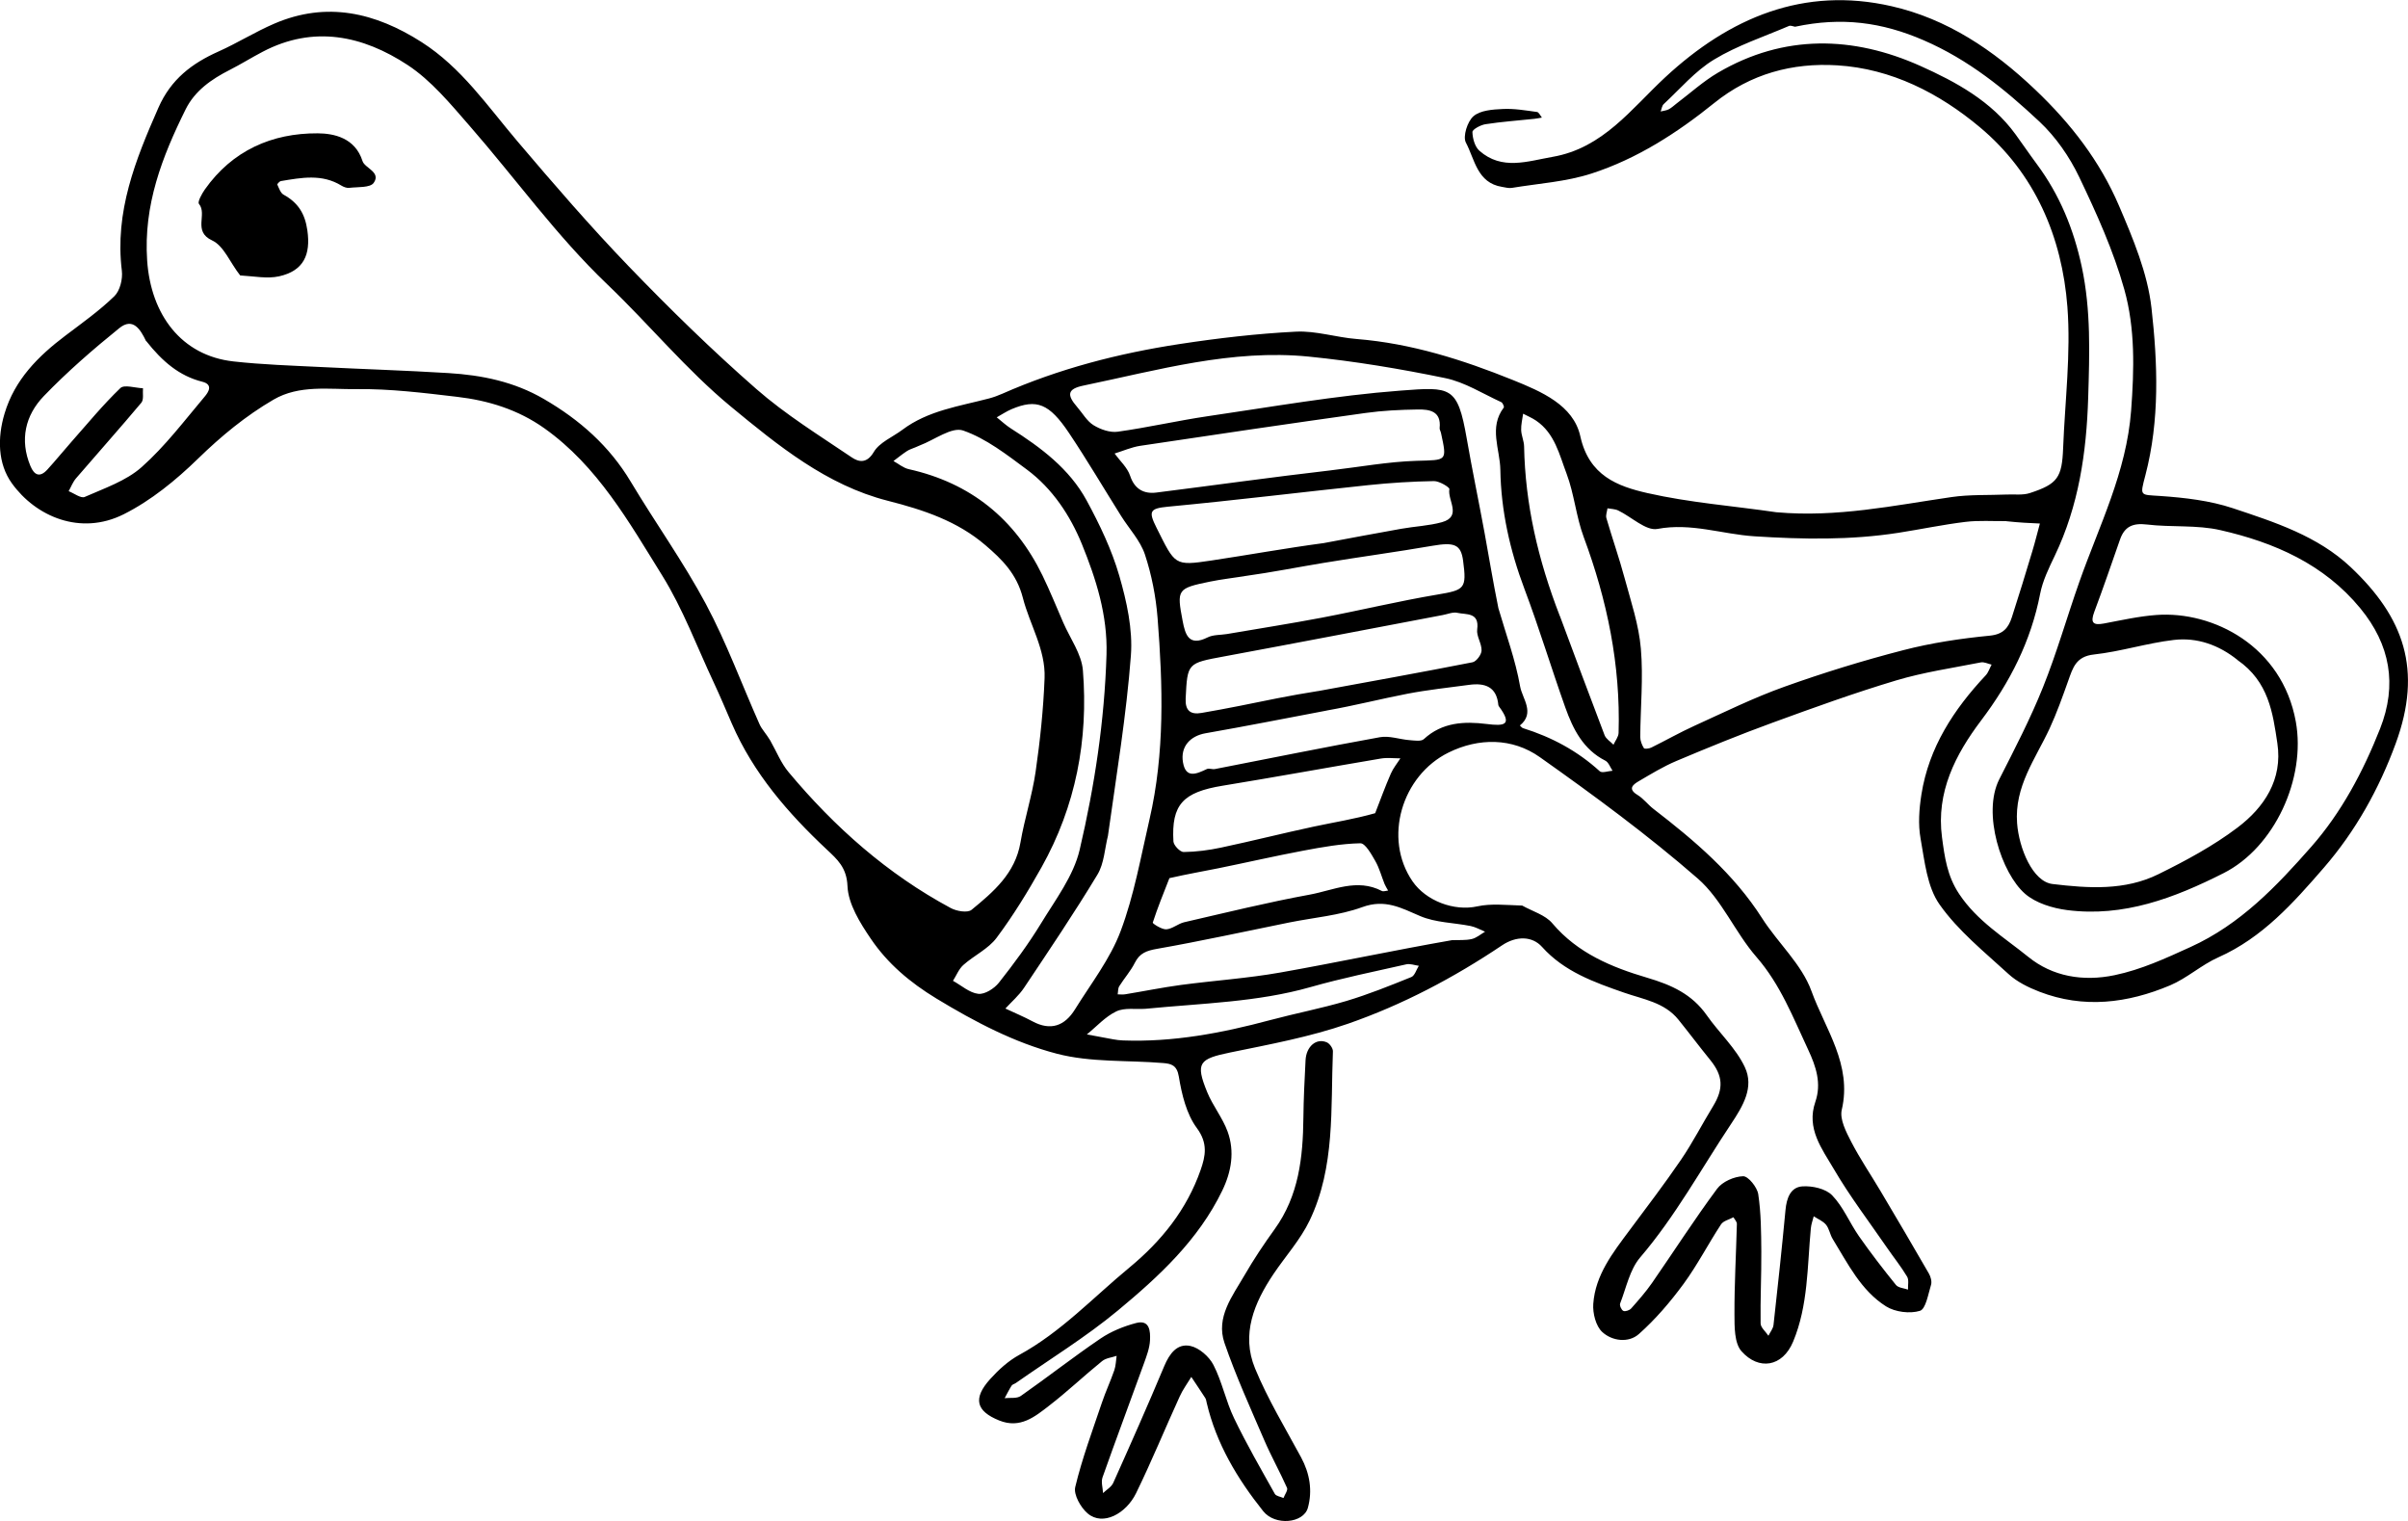 <?xml version="1.0" encoding="UTF-8"?>
<svg id="Layer_2" xmlns="http://www.w3.org/2000/svg" viewBox="0 0 468.17 295.7">
  <g id="Layer_3">
    <g id="grotesque">
      <path d="M345.45,99.59c11.65,1.04,22.75-1.32,33.94-2.95,3.55-.52,7.21-.35,10.81-.5,1.49-.06,3.07.16,4.44-.28,5.41-1.77,6.26-3,6.48-8.79.36-9.14,1.52-18.34.83-27.4-1.04-13.64-6.33-25.98-17-34.92-7.9-6.62-17.22-11.41-27.77-12.05-8.67-.53-16.83,1.63-23.9,7.33-7.19,5.8-15,10.84-23.83,13.7-4.96,1.61-10.33,1.94-15.52,2.8-.61.1-1.28-.1-1.91-.2-4.84-.77-5.3-5.37-7.02-8.61-.63-1.19.3-4.12,1.48-5.13,1.34-1.15,3.74-1.31,5.71-1.4,2.2-.11,4.43.28,6.64.58.36.05.64.71.95,1.09-.48.08-.96.19-1.45.24-3.18.34-6.37.56-9.53,1.05-.95.15-2.54,1.01-2.53,1.52.03,1.25.48,2.86,1.36,3.64,4.39,3.86,9.32,2.04,14.26,1.18,9.78-1.71,15.28-9.34,21.84-15.44,12.53-11.63,26.96-17.74,44.04-13.84,10.75,2.45,19.76,8.46,27.93,16.23,6.96,6.62,12.57,13.9,16.27,22.54,2.74,6.4,5.57,13.12,6.33,19.92,1.2,10.76,1.62,21.76-1.19,32.5-1.09,4.16-1.08,3.75,2.97,4.03,4.72.33,9.58.89,14.03,2.37,8.13,2.71,16.47,5.38,22.92,11.46,10.33,9.75,14.02,19.93,8.74,34.31-3.23,8.81-7.8,17.01-13.95,24.11-5.91,6.82-11.93,13.61-20.51,17.43-3.29,1.46-6.09,4.06-9.41,5.46-8.26,3.48-16.8,4.55-25.41,1.22-2.12-.82-4.32-1.9-5.97-3.41-4.69-4.3-9.81-8.41-13.42-13.53-2.44-3.45-2.91-8.44-3.7-12.84-.5-2.77-.27-5.77.17-8.58,1.45-9.13,6.29-16.52,12.49-23.13.53-.56.77-1.39,1.15-2.09-.7-.16-1.45-.56-2.1-.43-5.51,1.09-11.12,1.9-16.48,3.51-8.11,2.43-16.1,5.32-24.06,8.23-6.28,2.29-12.48,4.82-18.64,7.42-2.56,1.08-4.96,2.55-7.36,3.96-1.12.66-2.12,1.48-.21,2.64,1.16.7,2.02,1.88,3.11,2.72,7.98,6.15,15.61,12.61,21.12,21.25,3.08,4.82,7.72,8.97,9.6,14.17,2.67,7.38,7.95,14.29,5.89,23.08-.43,1.84.85,4.3,1.84,6.22,1.71,3.31,3.83,6.42,5.73,9.63,3.15,5.31,6.29,10.63,9.37,15.98.36.62.61,1.55.42,2.19-.56,1.82-1.02,4.71-2.16,5.06-1.96.6-4.83.24-6.59-.87-4.88-3.08-7.42-8.3-10.36-13.08-.54-.87-.68-2.02-1.31-2.79-.59-.72-1.58-1.1-2.39-1.64-.19.77-.49,1.54-.56,2.33-.7,7.42-.51,15-3.44,22.03-2.07,4.97-6.71,5.63-10.04,1.88-1.41-1.59-1.36-4.77-1.37-7.23-.02-5.84.32-11.69.47-17.53.01-.42-.43-.86-.67-1.29-.82.45-1.96.69-2.41,1.38-2.5,3.81-4.6,7.91-7.29,11.58-2.57,3.5-5.45,6.87-8.68,9.74-2.01,1.79-5.21,1.37-7.12-.39-1.25-1.15-1.88-3.65-1.75-5.48.4-5.61,3.8-9.93,7.03-14.27,3.39-4.55,6.84-9.07,10.04-13.76,2.27-3.33,4.11-6.94,6.22-10.39,2.09-3.42,1.94-5.92-.55-8.99-2.1-2.58-4.09-5.24-6.18-7.83-2.71-3.37-6.83-3.95-10.58-5.26-5.83-2.03-11.64-4.09-15.94-8.89-1.92-2.14-5.01-2.16-7.77-.31-9.38,6.3-19.37,11.57-30,15.26-7.36,2.55-15.13,3.99-22.79,5.56-6.13,1.26-6.87,2.01-4.56,7.68,1.08,2.67,3.01,5.02,3.99,7.72,1.4,3.86.74,7.78-1.04,11.46-4.64,9.61-12.32,16.7-20.3,23.32-6.22,5.16-13.19,9.43-19.83,14.09-.27.19-.68.27-.83.52-.5.78-.9,1.62-1.35,2.43,1.06-.12,2.37.11,3.14-.43,5.21-3.65,10.22-7.58,15.48-11.15,2.06-1.4,4.51-2.39,6.93-3.03,2.69-.71,2.79,1.64,2.71,3.35-.07,1.51-.65,3.03-1.17,4.48-2.67,7.4-5.44,14.76-8.06,22.17-.32.9.05,2.04.1,3.06.67-.65,1.62-1.18,1.98-1.98,3.38-7.54,6.73-15.09,9.92-22.71,1.02-2.43,2.52-4.46,5.09-3.91,1.71.37,3.65,2.08,4.48,3.7,1.68,3.27,2.4,7.02,4,10.34,2.41,5.02,5.21,9.85,7.93,14.72.25.44,1.11.54,1.68.8.25-.67.89-1.51.69-1.97-1.39-3.13-3.08-6.14-4.43-9.28-2.69-6.25-5.52-12.47-7.73-18.89-1.72-5.01,1.55-9.12,3.9-13.18,1.78-3.08,3.77-6.06,5.85-8.94,4.71-6.52,5.51-13.99,5.59-21.68.04-3.72.23-7.44.42-11.16.13-2.69,2.09-4.37,4.13-3.49.56.24,1.22,1.17,1.19,1.76-.45,11.1.46,22.46-4.52,32.86-1.79,3.74-4.69,6.94-7.03,10.42-3.77,5.61-6.32,11.73-3.59,18.35,2.47,5.98,5.86,11.58,8.95,17.29,1.7,3.15,2.24,6.49,1.32,9.82-.83,2.99-6.36,3.56-8.69.64-5-6.27-9.12-13.11-10.98-21.07-.07-.32-.12-.68-.29-.94-.88-1.37-1.8-2.72-2.7-4.08-.76,1.26-1.66,2.46-2.26,3.8-2.86,6.26-5.47,12.64-8.49,18.82-1.94,3.96-6.44,6.43-9.4,3.92-1.36-1.15-2.77-3.66-2.42-5.13,1.33-5.56,3.35-10.96,5.18-16.39.72-2.14,1.68-4.19,2.42-6.33.3-.88.31-1.86.45-2.79-.95.33-2.08.42-2.82,1.02-3.48,2.82-6.74,5.92-10.28,8.65-2.79,2.16-5.65,4.54-9.72,2.9-4.5-1.81-5.18-4.27-1.77-8.05,1.63-1.81,3.53-3.54,5.65-4.7,8.14-4.44,14.4-11.19,21.43-16.99,6.22-5.14,11.14-11.25,13.83-18.94.96-2.74,1.47-5.21-.73-8.18-2.02-2.73-2.93-6.54-3.5-10.01-.37-2.26-1.54-2.49-3.02-2.62-6.91-.58-14.07-.09-20.67-1.81-8.29-2.16-15.98-6.21-23.45-10.74-5.16-3.14-9.47-6.79-12.74-11.61-2.1-3.09-4.4-6.77-4.54-10.27-.15-3.6-2.02-5.2-4.02-7.08-7.57-7.1-14.27-14.83-18.46-24.47-1.16-2.67-2.28-5.36-3.52-8-3.28-6.99-6-14.34-10.05-20.85-6.45-10.37-12.53-21.21-22.86-28.56-5.13-3.65-10.93-5.43-17.05-6.14-6.46-.76-12.98-1.57-19.46-1.49-5.4.07-11.16-.88-16.18,2.05-5.4,3.15-10.16,7.08-14.69,11.49-4.28,4.17-9.13,8.13-14.43,10.79-8.4,4.21-17.09.46-21.75-6.03-2.73-3.8-2.83-8.83-1.41-13.56,1.97-6.59,6.53-11.14,11.83-15.14,3.25-2.46,6.6-4.83,9.51-7.66,1.1-1.06,1.66-3.35,1.46-4.96-1.41-11.46,2.64-21.54,7.11-31.69,2.43-5.52,6.49-8.61,11.69-10.93,3.69-1.65,7.15-3.83,10.86-5.42,10.2-4.38,19.65-2.13,28.62,3.6,7.74,4.94,12.81,12.43,18.61,19.26,7.03,8.28,14.14,16.52,21.67,24.34,7.95,8.25,16.17,16.29,24.79,23.83,5.7,4.99,12.26,9.04,18.57,13.31,1.29.87,2.89,1.29,4.27-1.05,1.11-1.88,3.66-2.9,5.56-4.32,5-3.76,11.06-4.57,16.87-6.1.86-.23,1.71-.54,2.53-.9,11.05-4.88,22.65-7.87,34.54-9.68,7.48-1.14,15.02-2.02,22.57-2.4,3.9-.2,7.86,1.12,11.82,1.43,10.62.85,20.63,4.04,30.39,7.98,5.46,2.21,11.75,4.85,13.09,10.93,1.69,7.67,7.24,9.72,13.04,11.04,8.17,1.86,16.61,2.49,25.16,3.74M149.82,144.09c1.15,2.02,2.03,4.27,3.5,6.02,8.93,10.69,19.21,19.81,31.54,26.43,1.13.61,3.26.97,4.03.34,4.27-3.5,8.49-7.09,9.51-13.09.79-4.63,2.28-9.14,2.95-13.78.87-6.02,1.51-12.11,1.74-18.19.21-5.55-2.89-10.39-4.22-15.58-1.2-4.69-4.05-7.48-7.27-10.24-5.47-4.7-12.05-6.88-19.01-8.65-11.88-3.02-21.35-10.76-30.49-18.3-8.64-7.13-15.86-15.96-23.99-23.73-9.93-9.48-17.88-20.63-26.85-30.9-3.69-4.23-7.41-8.76-12.02-11.79-8.68-5.7-18.24-7.78-28.17-2.57-2.16,1.13-4.24,2.43-6.42,3.54-3.55,1.8-6.77,4.05-8.56,7.66-4.58,9.24-8.21,18.6-7.48,29.39.71,10.44,6.59,18.5,16.82,19.62,5.61.62,11.26.8,16.9,1.08,8.29.42,16.59.67,24.87,1.18,6.51.4,12.76,1.67,18.56,5.05,6.95,4.04,12.7,9.11,16.86,16.05,4.78,7.99,10.24,15.6,14.62,23.79,4.01,7.51,6.96,15.59,10.44,23.4.43.96,1.24,1.76,2.15,3.26M349.08,5.21c-.43-.06-.93-.31-1.27-.16-4.9,2.1-10.04,3.79-14.56,6.53-3.67,2.22-6.58,5.69-9.78,8.65-.35.32-.41.95-.6,1.44.53-.13,1.1-.18,1.57-.42.56-.29,1.03-.76,1.55-1.15,2.66-2.01,5.16-4.29,8.02-5.97,12.84-7.53,26.29-7.16,39.36-1.31,6.87,3.08,13.8,6.83,18.49,13.29,1.4,1.92,2.73,3.89,4.15,5.8,4.44,5.98,7.16,12.63,8.73,19.94,1.81,8.48,1.51,16.93,1.25,25.48-.33,10.68-1.84,21-6.5,30.72-1.14,2.38-2.34,4.83-2.84,7.39-1.79,9.2-5.84,17.17-11.48,24.63-4.98,6.59-8.77,13.94-7.6,22.71.51,3.82.99,7.49,3.33,11.01,3.52,5.3,8.78,8.46,13.45,12.24,4.7,3.81,10.63,4.84,16.79,3.55,5.21-1.09,9.9-3.27,14.74-5.47,9.75-4.43,16.78-11.88,23.49-19.5,5.84-6.63,10.08-14.61,13.37-22.94,3.38-8.57,1.96-16.35-3.83-23.4-7.07-8.61-16.74-12.81-27.19-15.2-4.61-1.06-9.56-.53-14.32-1.1-2.69-.32-4.32.36-5.21,2.89-1.65,4.71-3.26,9.44-5.02,14.11-.79,2.12-.21,2.64,1.9,2.24,3.37-.63,6.75-1.4,10.16-1.65,11.06-.82,24.47,6.06,27.13,20.74,2,11.01-4.11,24.42-14.03,29.44-9.59,4.85-19.46,8.6-30.43,7.19-2.85-.37-6.1-1.36-8.19-3.18-4.56-3.96-8.38-15.62-5-22.26,2.99-5.88,6.04-11.76,8.49-17.87,2.69-6.7,4.67-13.68,7.07-20.49,3.86-10.95,9.17-21.33,10.07-33.32.6-8.01.8-15.94-1.32-23.52-2.11-7.54-5.4-14.81-8.79-21.9-1.88-3.93-4.55-7.78-7.72-10.75-6.71-6.28-13.73-12.01-22.5-15.81-8.12-3.52-15.91-4.56-24.97-2.64M295.95,176.05c1.99,1.12,4.49,1.82,5.86,3.45,4.91,5.82,11.59,8.56,18.44,10.58,4.74,1.4,8.7,3.19,11.58,7.29,2.4,3.43,5.67,6.39,7.41,10.1,1.83,3.9-.34,7.52-2.71,11.08-5.79,8.69-10.78,17.88-17.64,25.9-2.03,2.37-2.71,5.91-3.9,8.96-.15.37.26,1.28.63,1.44.38.17,1.2-.12,1.52-.48,1.41-1.59,2.83-3.2,4.04-4.94,4.23-6.1,8.24-12.36,12.66-18.32,1.02-1.38,3.31-2.39,5.06-2.44.99-.03,2.73,2.13,2.94,3.48.55,3.65.57,7.4.6,11.12.03,4.67-.21,9.34-.14,14.01.01.81.99,1.6,1.52,2.4.34-.7.91-1.37.99-2.1.83-7.44,1.63-14.88,2.33-22.34.21-2.29.97-4.45,3.29-4.6,1.93-.13,4.53.45,5.78,1.74,2.16,2.23,3.39,5.33,5.2,7.93,2.28,3.26,4.71,6.41,7.21,9.5.46.56,1.55.62,2.34.9-.04-.85.21-1.87-.17-2.51-1.16-1.94-2.59-3.72-3.88-5.59-3.5-5.09-7.27-10.03-10.38-15.35-2.29-3.91-5.38-7.86-3.59-13.04,1.24-3.6.14-6.88-1.4-10.17-2.93-6.24-5.38-12.65-10.06-18.02-4.16-4.78-6.73-11.17-11.4-15.24-9.72-8.47-20.18-16.15-30.72-23.61-5.34-3.77-11.88-3.76-17.71-.89-9.12,4.48-12.77,16.69-7.02,25.05,2.6,3.77,8.04,5.87,12.61,4.86,2.65-.58,5.5-.25,8.71-.15M390.07,101.31c-2.65.03-5.33-.17-7.95.15-4.36.53-8.67,1.44-13.02,2.12-9.31,1.45-18.63,1.28-28.01.68-6.26-.4-12.31-2.67-18.85-1.43-2.23.42-5.04-2.35-7.63-3.59-.62-.3-1.39-.29-2.08-.42-.08.64-.38,1.34-.21,1.91,1.14,3.92,2.5,7.78,3.56,11.73,1.22,4.51,2.75,9.03,3.14,13.63.49,5.68-.08,11.45-.12,17.19,0,.73.32,1.53.71,2.17.11.19,1.01.1,1.43-.11,2.82-1.39,5.56-2.95,8.42-4.25,5.79-2.63,11.52-5.46,17.49-7.59,7.58-2.71,15.3-5.09,23.09-7.1,5.49-1.42,11.16-2.27,16.81-2.82,2.67-.26,3.65-1.57,4.31-3.61,1.38-4.25,2.68-8.53,3.97-12.81.54-1.78.98-3.59,1.47-5.38-2.02-.09-4.04-.18-6.51-.45M435.02,128.3c-3.62-2.91-7.84-4.42-12.37-3.89-5.22.61-10.33,2.26-15.55,2.83-3.49.38-4.09,2.59-4.98,5.08-1.12,3.14-2.24,6.31-3.64,9.33-2.75,5.91-6.85,11.24-6.31,18.4.36,4.84,3.02,11.35,6.88,11.81,7.02.84,14.08,1.31,20.6-1.91,5.32-2.62,10.65-5.49,15.36-9.05,5.21-3.94,8.82-9.34,7.76-16.4-.88-5.88-1.67-11.97-7.76-16.19M291.32,118.23c1.47,5.07,3.33,10.07,4.23,15.24.41,2.33,2.97,5.12-.05,7.57.2.18.38.45.61.52,5.57,1.74,10.58,4.42,14.92,8.38.44.4,1.64-.04,2.49-.1-.46-.67-.77-1.64-1.41-1.96-4.3-2.18-6.27-6.12-7.77-10.31-2.73-7.66-5.08-15.46-7.95-23.07-2.83-7.51-4.56-15.23-4.69-23.18-.06-3.98-2.28-8.22.67-12.09.12-.15-.21-.92-.49-1.05-3.6-1.64-7.1-3.89-10.89-4.67-8.75-1.81-17.62-3.29-26.51-4.18-14.98-1.5-29.37,2.63-43.83,5.63-3.12.65-3.29,1.79-1.22,4.17,1.05,1.21,1.89,2.74,3.19,3.54,1.34.82,3.19,1.47,4.68,1.26,5.85-.81,11.63-2.15,17.48-3.01,12.48-1.82,24.94-4.03,37.5-4.98,9.79-.74,11.1-.93,12.88,9.28,1.07,6.15,2.35,12.27,3.48,18.41.85,4.65,1.61,9.31,2.68,14.6M215.43,162.4c-.65,2.56-.75,5.46-2.06,7.63-4.52,7.49-9.42,14.74-14.28,22.02-.99,1.48-2.4,2.69-3.62,4.02,1.76.83,3.56,1.57,5.27,2.49,3.53,1.9,6.26.89,8.25-2.31,3.1-5,6.84-9.79,8.88-15.21,2.62-6.95,3.92-14.42,5.61-21.7,3-12.95,2.61-26.09,1.58-39.2-.33-4.16-1.15-8.38-2.46-12.34-.9-2.71-3.07-5-4.63-7.49-3.38-5.38-6.6-10.86-10.13-16.13-3.85-5.76-6.31-6.67-11.13-4.65-1.02.43-1.95,1.06-2.92,1.6.91.72,1.76,1.54,2.74,2.16,5.85,3.71,11.4,7.85,14.75,14.03,2.53,4.66,4.87,9.56,6.34,14.63,1.44,4.99,2.64,10.4,2.25,15.5-.87,11.54-2.78,23.01-4.45,34.96M177.88,87c-.53.23-1.1.39-1.57.71-.9.59-1.73,1.27-2.6,1.92.99.54,1.92,1.35,2.98,1.58,12.03,2.69,20.64,9.66,26,20.68,1.45,2.99,2.7,6.09,4.03,9.15,1.34,3.08,3.56,6.1,3.82,9.28,1.08,13.48-1.38,26.4-8.05,38.3-2.65,4.72-5.49,9.37-8.73,13.7-1.61,2.16-4.37,3.42-6.45,5.27-.89.79-1.36,2.04-2.03,3.09,1.64.9,3.21,2.34,4.93,2.53,1.26.14,3.1-1.03,4-2.17,2.92-3.7,5.75-7.52,8.2-11.54,2.8-4.6,6.31-9.21,7.5-14.29,2.91-12.43,4.83-25.08,5.22-37.95.23-7.67-2.04-14.73-4.79-21.49-2.25-5.51-5.71-10.79-10.69-14.48-3.9-2.89-7.92-6.04-12.39-7.59-2.21-.77-5.58,1.82-8.42,2.89-.11.04-.21.09-.95.41M258.87,91.42c5.5-.64,10.99-1.66,16.51-1.83,5.97-.18,5.98.16,4.78-5.43-.07-.32-.29-.64-.26-.95.34-3.31-2-3.64-4.28-3.6-3.39.05-6.81.21-10.16.68-14.6,2.04-29.19,4.19-43.77,6.38-1.7.26-3.33.99-4.99,1.5,1.04,1.43,2.49,2.72,3.02,4.32.88,2.67,2.75,3.56,5.08,3.27,11.22-1.41,22.42-2.99,34.09-4.34M28.39,66.3c-1.07-2.24-2.53-4.65-5.18-2.52-5.12,4.14-10.13,8.49-14.69,13.22-3.6,3.74-4.73,8.5-2.6,13.61.75,1.81,1.85,2.24,3.26.71,1.65-1.8,3.18-3.7,4.8-5.53,3.09-3.5,6.07-7.12,9.43-10.35.75-.72,2.89-.01,4.39.04-.09.95.19,2.21-.32,2.81-4.16,4.96-8.48,9.79-12.7,14.7-.62.72-.96,1.66-1.43,2.5,1.05.41,2.39,1.45,3.12,1.12,3.82-1.69,8.04-3.11,11.07-5.8,4.57-4.06,8.33-9.05,12.29-13.75.6-.72,1.74-2.29-.51-2.85-4.45-1.12-7.74-3.91-10.91-7.93M257.53,105.55c4.96-.92,9.92-1.87,14.9-2.75,2.63-.47,5.35-.57,7.91-1.28,3.96-1.11,1.06-4.26,1.45-6.43.06-.36-1.96-1.58-3-1.56-4.24.07-8.49.34-12.71.78-13.02,1.37-26.02,2.97-39.05,4.2-3.54.34-3.76.93-2.17,4.1,3.63,7.23,3.4,7.45,10.65,6.36,7.2-1.08,14.38-2.39,22.01-3.41M256.23,134.36c10.03-1.84,20.06-3.64,30.07-5.61.74-.15,1.73-1.48,1.75-2.29.04-1.36-1.03-2.8-.85-4.1.46-3.38-2.13-2.83-3.86-3.22-.87-.2-1.89.26-2.84.43-14.14,2.68-28.28,5.41-42.43,8.03-7.22,1.34-7.21,1.24-7.55,8.19-.11,2.32.89,3.2,3.1,2.81,2.43-.43,4.86-.86,7.28-1.35,4.96-1.01,9.92-2.05,15.33-2.9M241.92,112.02c-2.22.35-4.46.6-6.66,1.05-6.38,1.31-6.5,1.5-5.33,7.64.51,2.68,1.2,5.03,4.85,3.21,1.1-.55,2.51-.45,3.78-.66,6.13-1.05,12.28-2.01,18.39-3.17,7.52-1.43,14.97-3.23,22.52-4.5,5.28-.89,5.72-1.12,4.99-6.58-.42-3.16-1.69-3.64-5.93-2.91-7.06,1.22-14.17,2.17-21.25,3.34-4.98.82-9.94,1.82-15.36,2.57M282.33,182.78c1.27-.06,2.58.06,3.8-.22.93-.21,1.74-.93,2.6-1.43-.93-.38-1.83-.9-2.79-1.1-3.29-.66-6.83-.65-9.83-1.94-3.71-1.59-6.82-3.35-11.24-1.74-4.5,1.64-9.45,2.03-14.21,2.99-8.56,1.73-17.09,3.61-25.69,5.12-2.04.36-3.38.82-4.33,2.71-.81,1.62-2.06,3.01-3.03,4.56-.27.42-.21,1.05-.31,1.58.49,0,.98.07,1.46-.01,3.6-.59,7.18-1.32,10.79-1.81,6.44-.86,12.96-1.29,19.35-2.42,11.03-1.95,21.99-4.3,33.43-6.3M303.28,119.76c2.88,7.73,5.74,15.46,8.69,23.17.28.73,1.14,1.24,1.73,1.85.34-.77.97-1.52.99-2.3.4-13.17-2.21-25.78-6.79-38.1-1.47-3.96-1.83-8.34-3.32-12.29-1.4-3.69-2.3-7.85-5.92-10.31-.78-.53-1.68-.91-2.53-1.35-.14,1.06-.42,2.13-.38,3.19.04,1.06.55,2.11.57,3.17.22,11.2,2.67,21.93,6.95,32.98M267.37,158.08c1-2.57,1.94-5.16,3.04-7.68.46-1.06,1.23-1.98,1.86-2.97-1.27,0-2.57-.17-3.81.04-10.26,1.73-20.49,3.6-30.76,5.28-7.69,1.26-9.97,3.64-9.56,10.83.04.76,1.3,2.07,1.98,2.06,2.44-.03,4.9-.35,7.29-.86,6.04-1.28,12.03-2.8,18.06-4.09,3.88-.83,7.81-1.44,11.9-2.6M257.89,138.15c-7.83,1.48-15.64,3.03-23.49,4.4-2.94.51-4.94,2.55-4.4,5.67.55,3.21,2.66,2.23,4.64,1.29.43-.2,1.07.11,1.58,0,10.69-2.08,21.36-4.26,32.07-6.19,1.82-.33,3.81.42,5.74.57.94.07,2.26.3,2.8-.2,3.56-3.29,7.87-3.48,12.2-2.94,3.44.43,5.11.25,2.42-3.39-.07-.09-.13-.21-.14-.31-.33-3.56-2.62-4.32-5.66-3.91-4.03.54-8.08.97-12.07,1.74-5.11.99-10.16,2.28-15.68,3.26M227.36,170.72c-1.12,2.87-2.29,5.72-3.24,8.65-.05.17,1.74,1.35,2.63,1.3,1.19-.08,2.28-1.1,3.49-1.38,8.12-1.87,16.22-3.87,24.42-5.37,4.57-.84,9.19-3.22,14-.71.31.16.81-.04,1.22-.08-.23-.42-.5-.82-.68-1.25-.61-1.51-1.02-3.12-1.82-4.51-.76-1.32-1.94-3.45-2.9-3.43-3.71.08-7.44.75-11.11,1.44-5.52,1.04-10.99,2.3-16.5,3.42-2.95.6-5.92,1.1-9.51,1.92M222.68,196.12c-1.91.13-4.06-.26-5.66.51-2.13,1.02-3.82,2.94-5.71,4.47,1.7.32,3.4.65,5.11.95.63.11,1.27.2,1.91.22,9.75.36,19.21-1.43,28.57-3.94,4.93-1.32,9.97-2.28,14.86-3.73,4.29-1.28,8.47-2.97,12.63-4.65.67-.27.98-1.43,1.46-2.19-.81-.11-1.67-.45-2.42-.29-6.25,1.41-12.53,2.69-18.68,4.44-10.3,2.92-20.9,3.12-32.08,4.21Z"/>
      <path d="M46.71,53.56c-1.94-2.41-3.17-5.76-5.47-6.82-3.82-1.77-.87-5.07-2.56-7.11-.31-.37.56-1.96,1.15-2.8,5.34-7.57,13.05-10.96,21.94-10.91,3.14.02,7.27.86,8.71,5.39.44,1.39,3.66,2.14,2.17,4.25-.69.97-3.1.76-4.75.96-.49.06-1.09-.17-1.53-.44-3.77-2.32-7.77-1.54-11.75-.88-.28.05-.75.58-.7.69.33.7.62,1.64,1.22,1.96,2.8,1.54,4.16,3.67,4.62,6.95.67,4.73-.72,7.85-5.5,8.92-2.31.51-4.86-.02-7.53-.17Z"/>
    </g>
  </g>
</svg>